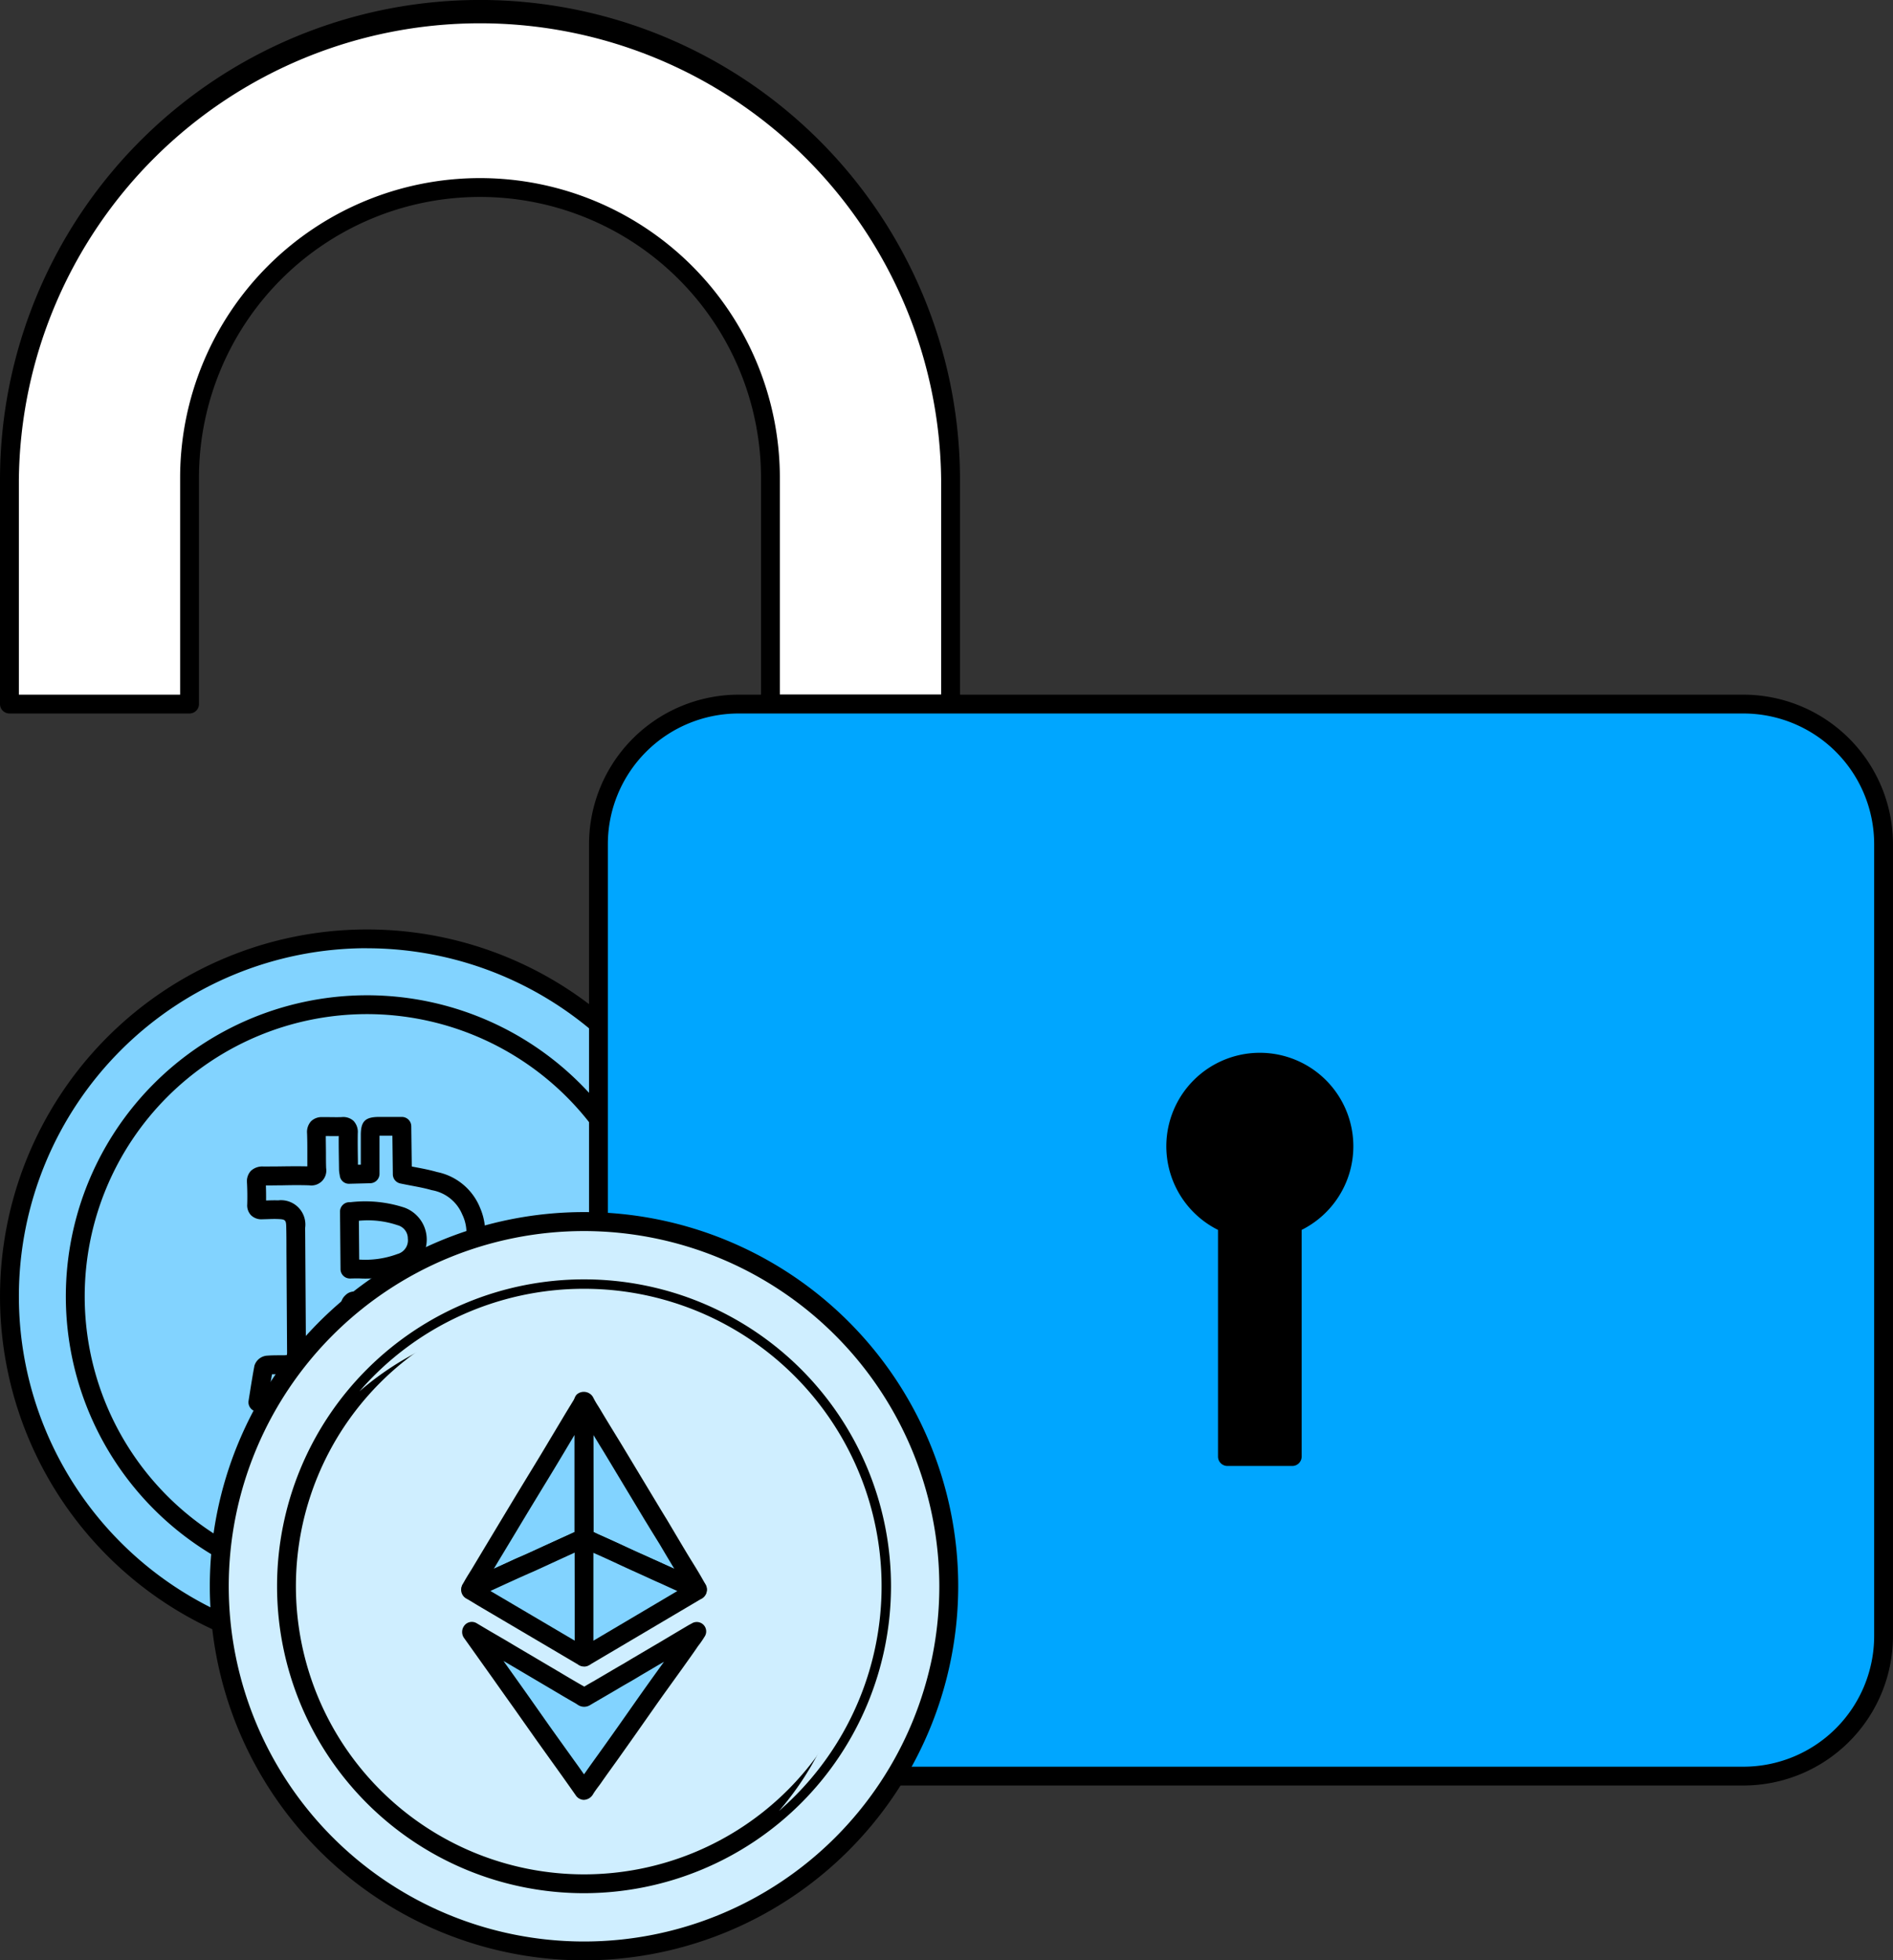 <svg id="그룹_6937" data-name="그룹 6937" xmlns="http://www.w3.org/2000/svg" xmlns:xlink="http://www.w3.org/1999/xlink" width="86" height="89.077" viewBox="0 0 86 89.077">
  <rect x="0" y="0" width="86" height="89.077" fill="#333333" stroke="none"/>
  <defs>
    <clipPath id="clip-path">
      <rect id="사각형_7134" data-name="사각형 7134" width="86" height="89.077" fill="none"/>
    </clipPath>
    <clipPath id="clip-path-3">
      <rect id="사각형_7131" data-name="사각형 7131" width="11.622" height="15.641" fill="none"/>
    </clipPath>
    <clipPath id="clip-path-4">
      <rect id="사각형_7132" data-name="사각형 7132" width="23.725" height="23.725" fill="none"/>
    </clipPath>
  </defs>
  <g id="그룹_6936" data-name="그룹 6936" clip-path="url(#clip-path)">
    <g id="그룹_6935" data-name="그룹 6935" transform="translate(0 0)">
      <g id="그룹_6934" data-name="그룹 6934" clip-path="url(#clip-path)">
        <path id="패스_10347" data-name="패스 10347" d="M32.995,65.87A16.248,16.248,0,1,1,16.746,49.622,16.248,16.248,0,0,1,32.995,65.87" transform="translate(-0.07 -6.96)" fill="#82d3ff"/>
        <path id="패스_10348" data-name="패스 10348" d="M16.676,82.476A16.676,16.676,0,1,1,33.353,65.8,16.695,16.695,0,0,1,16.676,82.476m0-32.5A15.821,15.821,0,1,0,32.5,65.8,15.839,15.839,0,0,0,16.676,49.979" transform="translate(0 -6.89)"/>
        <path id="패스_10349" data-name="패스 10349" d="M30.491,66.358A13.257,13.257,0,1,1,17.234,53.1,13.257,13.257,0,0,1,30.491,66.358" transform="translate(-0.558 -7.448)" fill="#82d3ff"/>
        <path id="패스_10350" data-name="패스 10350" d="M17.165,79.973A13.685,13.685,0,1,1,30.849,66.289,13.7,13.7,0,0,1,17.165,79.973m0-26.514A12.829,12.829,0,1,0,29.994,66.289,12.844,12.844,0,0,0,17.165,53.459" transform="translate(-0.488 -7.378)"/>
        <g id="그룹_6930" data-name="그룹 6930" transform="translate(11.219 50.741)" style="mix-blend-mode: multiply;isolation: isolate">
          <g id="그룹_6929" data-name="그룹 6929">
            <g id="그룹_6928" data-name="그룹 6928" clip-path="url(#clip-path-3)">
              <path id="패스_10351" data-name="패스 10351" d="M16.353,72.061l-2.735.006c.089-.556.167-1.07.264-1.581.01-.051.137-.107.213-.113.23-.018.461-.011.691-.015.446-.009.59-.152.587-.586q-.012-2.074-.027-4.149c0-.493,0-.985-.01-1.478-.008-.6-.208-.812-.813-.834-.241-.009-.482.008-.723.011-.161,0-.248-.051-.242-.24.011-.335.007-.671-.01-1.006-.013-.24.09-.3.313-.3.7.005,1.4-.025,2.106,0,.294.01.329-.115.325-.346-.011-.534,0-1.069-.02-1.6-.005-.2.054-.3.259-.294.3,0,.609.014.911,0,.23-.012.284.082.28.3-.009.555,0,1.111.011,1.666a1.732,1.732,0,0,0,.031.211l.953-.025c0-.592,0-1.164,0-1.736,0-.419-.007-.421.4-.425.334,0,.666,0,1.039,0,.009.751.019,1.468.028,2.177.5.1.988.175,1.456.31a2.283,2.283,0,0,1,1.667,1.36,2.33,2.33,0,0,1-.845,2.941c.079.034.139.065.2.086a2.217,2.217,0,0,1,1.648,2.17,2.845,2.845,0,0,1-1.637,2.967,5.916,5.916,0,0,1-2.138.474c-.243.016-.3.095-.291.323.016.565,0,1.131.009,1.7,0,.188-.04.267-.244.26-.385-.012-.771,0-1.193,0-.008-.659-.028-1.284-.017-1.909,0-.234-.046-.327-.295-.3a6.351,6.351,0,0,1-.691,0V74.3c-.447,0-.863.015-1.277-.008-.06,0-.156-.175-.158-.27-.019-.637-.016-1.275-.021-1.958m3.8-1.817c.328-.154.594-.254.834-.4a1.083,1.083,0,0,0,.5-1.191,1.253,1.253,0,0,0-1.162-1.039c-.772-.113-1.56-.121-2.343-.159-.055,0-.167.118-.168.182q-.014,1.256.006,2.513c0,.069.113.2.169.2.742-.024,1.482-.067,2.161-.1M17.775,63.4c.008.892.015,1.743.023,2.611a5.814,5.814,0,0,0,2.341-.3,1.12,1.12,0,0,0-.021-2.1,5.5,5.5,0,0,0-2.343-.213" transform="translate(-13.119 -59.089)" fill="#82d3ff"/>
              <path id="패스_10352" data-name="패스 10352" d="M17.019,74.66c-.2,0-.385,0-.579-.014-.364-.02-.557-.451-.564-.685-.015-.486-.016-.972-.019-1.478V72.42l-2.308.005h0a.429.429,0,0,1-.326-.15.424.424,0,0,1-.1-.346l.058-.365c.067-.424.132-.827.208-1.228a.648.648,0,0,1,.6-.459c.168-.013.337-.015.506-.015l.21,0a.765.765,0,0,0,.158-.015.683.683,0,0,0,.009-.141l-.029-4.588c0-.346,0-.69-.008-1.035-.005-.376-.028-.4-.4-.413-.15-.006-.3,0-.448.005l-.252.007a.673.673,0,0,1-.5-.183.648.648,0,0,1-.173-.5c.009-.316.006-.642-.011-.969a.7.7,0,0,1,.175-.547.764.764,0,0,1,.568-.2c.281,0,.559,0,.838-.005.379-.005.77-.009,1.16,0,0-.2,0-.408,0-.613,0-.3,0-.595-.012-.892a.724.724,0,0,1,.182-.546.687.687,0,0,1,.508-.188l.176,0c.236,0,.472.008.708,0a.69.69,0,0,1,.537.172.729.729,0,0,1,.193.559c-.007.426,0,.852.006,1.278l0,.153.132,0v-.126c0-.4,0-.8,0-1.189-.006-.653.187-.85.821-.855.229,0,.457,0,.7,0l.346,0a.427.427,0,0,1,.425.423l.023,1.83.122.023c.339.064.689.13,1.03.228a2.68,2.68,0,0,1,1.949,1.622,2.83,2.83,0,0,1-.438,2.961,2.6,2.6,0,0,1,1.471,2.362,3.281,3.281,0,0,1-1.883,3.378,6.262,6.262,0,0,1-2.18.506c.006.276.005.553,0,.83,0,.254,0,.508,0,.763a.692.692,0,0,1-.179.524.674.674,0,0,1-.507.172c-.265-.009-.53-.005-.807,0l-.369,0a.434.434,0,0,1-.43-.423l-.009-.553c-.007-.415-.015-.82-.01-1.224-.045,0-.088,0-.129,0v1.78a.429.429,0,0,1-.426.428l-.321,0-.4,0m-.288-.724Zm0-.135c.191,0,.383,0,.583,0V72.01a.423.423,0,0,1,.127-.3.46.46,0,0,1,.3-.125c.085,0,.166,0,.244.005a3.024,3.024,0,0,0,.4,0,.7.7,0,0,1,.566.15.737.737,0,0,1,.2.582c-.007.442,0,.885.009,1.339l0,.131c.2,0,.394-.005.586,0,0-.21,0-.406,0-.6,0-.3,0-.607-.007-.91a.667.667,0,0,1,.69-.762,5.616,5.616,0,0,0,1.986-.434,2.418,2.418,0,0,0,1.39-2.558,1.8,1.8,0,0,0-1.355-1.786c-.055-.019-.109-.042-.171-.07l-.065-.029a.428.428,0,0,1-.065-.752,1.9,1.9,0,0,0,.677-2.433,1.836,1.836,0,0,0-1.385-1.1c-.3-.088-.617-.147-.951-.21-.156-.03-.315-.06-.475-.094a.427.427,0,0,1-.34-.414l-.021-1.756c-.2,0-.392,0-.585,0,0,.4,0,.791,0,1.188v.543a.427.427,0,0,1-.417.428l-.953.025a.416.416,0,0,1-.433-.363l-.012-.07a1.28,1.28,0,0,1-.024-.2l-.005-.374c-.006-.387-.012-.774-.008-1.162-.2.005-.4,0-.588,0,0,.267.006.515.007.764,0,.23,0,.462.008.693a.679.679,0,0,1-.767.783c-.41-.014-.831-.009-1.24,0-.243,0-.489.007-.73.005.009.236.011.462.009.683l.039,0c.17-.006.34-.011.51-.005a1.107,1.107,0,0,1,1.225,1.257c.005.347.006.695.008,1.042l.029,4.588a.9.9,0,0,1-1.007,1.016l-.223,0c-.1,0-.208,0-.311,0-.05.277-.1.557-.141.846l2.232,0h0a.427.427,0,0,1,.428.425l0,.491c0,.452,0,.888.015,1.322m1.192-3.1a.54.54,0,0,1-.376-.164.669.669,0,0,1-.219-.451c-.015-.824-.017-1.675-.008-2.525a.642.642,0,0,1,.217-.441.549.549,0,0,1,.4-.163l.514.022a17.767,17.767,0,0,1,1.869.141,1.666,1.666,0,0,1,1.521,1.384,1.515,1.515,0,0,1-.7,1.635,5.174,5.174,0,0,1-.579.286l-.293.133a.432.432,0,0,1-.161.041l-.425.021c-.561.03-1.152.06-1.744.08h-.015m2.163-.529h0Zm-1.9-.1h0Zm-.009-2.247c-.006.677,0,1.352.005,2.013.5-.019.989-.045,1.459-.069l.342-.018.233-.106a4.263,4.263,0,0,0,.485-.238.653.653,0,0,0,.3-.746.813.813,0,0,0-.8-.693,17.511,17.511,0,0,0-1.781-.133l-.243-.009m-.442-1.46a.428.428,0,0,1-.427-.425l-.023-2.611a.427.427,0,0,1,.408-.431l.063,0a5.728,5.728,0,0,1,2.458.246,1.547,1.547,0,0,1,.04,2.887,5,5,0,0,1-2.1.329c-.135,0-.271,0-.409.006h-.011m.408-2.63.015,1.768a4.191,4.191,0,0,0,1.74-.253.642.642,0,0,0,.469-.7.625.625,0,0,0-.471-.61,4.2,4.2,0,0,0-1.753-.2" transform="translate(-13.049 -59.019)"/>
            </g>
          </g>
        </g>
        <path id="패스_10353" data-name="패스 10353" d="M8.681,21.787a13.195,13.195,0,1,1,26.39,0V32.063h8.184V21.876a21.379,21.379,0,0,0-42.758,0V32.063H8.681Z" transform="translate(-0.07 -0.07)" fill="#fff"/>
        <path id="패스_10354" data-name="패스 10354" d="M43.185,32.421H35a.428.428,0,0,1-.427-.427V21.716a12.767,12.767,0,0,0-25.534,0V31.993a.428.428,0,0,1-.428.427H.427A.428.428,0,0,1,0,31.993V21.805a21.806,21.806,0,0,1,43.613,0V31.993a.428.428,0,0,1-.428.427m-7.756-.855h7.328v-9.76a20.951,20.951,0,0,0-41.9,0v9.76H8.183V21.716a13.623,13.623,0,0,1,27.246,0Z" transform="translate(0 0)"/>
        <path id="패스_10355" data-name="패스 10355" d="M83.646,37.213H37.985a6.362,6.362,0,0,0-6.362,6.362V79.563a6.362,6.362,0,0,0,6.362,6.362H83.646a6.362,6.362,0,0,0,6.362-6.362V43.575a6.362,6.362,0,0,0-6.362-6.362" transform="translate(-4.435 -5.219)" fill="#00a6ff"/>
        <path id="패스_10356" data-name="패스 10356" d="M83.576,86.284H37.915a6.8,6.8,0,0,1-6.789-6.789V43.505a6.8,6.8,0,0,1,6.789-6.789H83.576a6.8,6.8,0,0,1,6.789,6.789V79.494a6.8,6.8,0,0,1-6.789,6.789M37.915,37.571a5.94,5.94,0,0,0-5.934,5.934V79.494a5.94,5.94,0,0,0,5.934,5.934H83.576a5.94,5.94,0,0,0,5.934-5.934V43.505a5.94,5.94,0,0,0-5.934-5.934Z" transform="translate(-4.366 -5.15)"/>
        <path id="패스_10357" data-name="패스 10357" d="M69.771,59.962a3.821,3.821,0,1,0-5.293,3.525V74.06h2.946V63.487a3.82,3.82,0,0,0,2.347-3.525" transform="translate(-8.714 -7.874)"/>
        <path id="패스_10358" data-name="패스 10358" d="M67.353,74.417H64.406a.428.428,0,0,1-.427-.427v-10.3a4.248,4.248,0,1,1,3.8,0v10.3a.428.428,0,0,1-.428.427m-2.518-.855h2.091V63.417a.441.441,0,0,1,.279-.4,3.4,3.4,0,1,0-4.3-1.435,3.57,3.57,0,0,0,1.7,1.456.427.427,0,0,1,.232.38Z" transform="translate(-8.644 -7.804)"/>
        <path id="패스_10359" data-name="패스 10359" d="M44.727,81.136A16.569,16.569,0,1,1,28.158,64.567,16.568,16.568,0,0,1,44.727,81.136" transform="translate(-1.626 -9.056)" fill="#cfeeff"/>
        <path id="패스_10360" data-name="패스 10360" d="M28.088,98.063a17,17,0,1,1,17-17,17.016,17.016,0,0,1-17,17m0-33.138A16.141,16.141,0,1,0,44.23,81.067,16.16,16.16,0,0,0,28.088,64.925" transform="translate(-1.556 -8.986)"/>
        <path id="패스_10361" data-name="패스 10361" d="M42.174,81.634A13.518,13.518,0,1,1,28.656,68.115,13.519,13.519,0,0,1,42.174,81.634" transform="translate(-2.123 -9.554)" fill="#cfeeff"/>
        <path id="패스_10362" data-name="패스 10362" d="M28.586,95.51A13.946,13.946,0,1,1,42.532,81.564,13.961,13.961,0,0,1,28.586,95.51m0-27.036a13.09,13.09,0,1,0,13.09,13.09,13.1,13.1,0,0,0-13.09-13.09" transform="translate(-2.053 -9.484)"/>
        <g id="그룹_6933" data-name="그룹 6933" transform="translate(16.326 58.562)" style="mix-blend-mode: multiply;isolation: isolate">
          <g id="그룹_6932" data-name="그룹 6932">
            <g id="그룹_6931" data-name="그룹 6931" clip-path="url(#clip-path-4)">
              <path id="패스_10363" data-name="패스 10363" d="M29.2,68.116a13.48,13.48,0,0,0-10.206,4.66A13.514,13.514,0,0,1,38.055,91.841,13.515,13.515,0,0,0,29.2,68.116" transform="translate(-18.99 -68.116)" fill="#cfeeff"/>
            </g>
          </g>
        </g>
        <path id="패스_10364" data-name="패스 10364" d="M30.836,74.088v-.041h.04c.092.2.214.378.324.565.181.306.366.61.551.914.157.259.317.515.474.775.181.3.359.6.539.9l.434.722c.188.314.376.628.566.94.158.262.322.521.479.784.3.5.591.994.888,1.489.183.305.374.606.557.911.109.181.211.368.316.552a2.7,2.7,0,0,1-.459-.2c-.351-.153-.7-.316-1.047-.473s-.693-.312-1.039-.469c-.3-.133-.592-.267-.886-.4-.422-.2-.846-.389-1.272-.579a2.247,2.247,0,0,0-.426-.177c-.007-.014-.013-.028-.019-.041q0-3.047,0-6.094c0-.028.014-.06-.021-.08" transform="translate(-4.325 -10.386)" fill="#82d3ff"/>
        <path id="패스_10365" data-name="패스 10365" d="M35.933,82.96a.443.443,0,0,1-.095-.01,1.78,1.78,0,0,1-.412-.162c-.04-.021-.082-.041-.123-.059-.206-.089-.41-.182-.615-.276l-.436-.2c-.235-.1-.468-.21-.7-.316l-.34-.155c-.3-.134-.594-.269-.89-.408q-.629-.293-1.265-.575c-.044-.02-.087-.041-.13-.062a1.068,1.068,0,0,0-.213-.089.429.429,0,0,1-.3-.239L30.4,80.37a.419.419,0,0,1-.039-.177V74.152a.458.458,0,0,1-.021-.119v-.042a.427.427,0,0,1,.12-.31.484.484,0,0,1,.734.117,3.9,3.9,0,0,0,.209.369l.1.159c.17.288.344.573.518.859l.242.395q.133.215.264.432l1.746,2.9c.091.149.182.3.273.446l.415.7c.157.264.314.528.472.792q.139.231.281.459t.276.452c.077.128.15.258.224.388l.1.173a.428.428,0,0,1-.371.64m-4.719-3.031.089.044.1.048q.641.285,1.278.581.438.205.88.4l.342.156c.231.1.463.21.695.313l.282.127c-.064-.1-.127-.207-.19-.312-.159-.264-.316-.53-.475-.8L33.8,79.8c-.088-.146-.177-.291-.267-.437l-1.751-2.911q-.128-.213-.26-.425l-.243-.4c-.024-.038-.047-.077-.07-.114Z" transform="translate(-4.255 -10.317)"/>
        <path id="패스_10366" data-name="패스 10366" d="M35.149,86.227c-.1.183-.237.345-.356.517-.23.332-.465.66-.7.99s-.453.628-.679.944q-.28.391-.558.785c-.288.408-.573.818-.861,1.227q-.371.527-.746,1.054c-.254.356-.512.708-.762,1.068-.143.2-.3.4-.43.614-.023.039-.032.035-.058,0q-.374-.535-.753-1.066c-.354-.5-.71-.99-1.063-1.486-.326-.46-.648-.923-.973-1.382s-.662-.935-.994-1.4q-.638-.9-1.277-1.792c-.012-.017-.033-.035-.009-.073l.4.238c.249.148.5.294.751.44.349.2.693.413,1.04.617q.575.338,1.15.677c.457.269.911.542,1.37.808.113.065.229.124.334.2a.089.089,0,0,0,.109,0c.3-.176.6-.349.9-.524.266-.155.528-.315.8-.466.322-.181.634-.377.952-.563s.634-.368.95-.555c.431-.254.86-.513,1.29-.769.058-.035.12-.065.181-.1Z" transform="translate(-3.495 -12.093)" fill="#82d3ff"/>
        <path id="패스_10367" data-name="패스 10367" d="M29.96,93.809a.457.457,0,0,1-.383-.214q-.373-.533-.751-1.062l-.449-.627q-.308-.429-.615-.861-.281-.4-.56-.794l-.414-.589q-.5-.7-.993-1.4L24.52,86.47a.472.472,0,0,1-.022-.549.428.428,0,0,1,.58-.14l.4.238c.2.119.4.235.6.351l.15.088c.2.114.39.23.585.346l2.064,1.219c.3.18.605.359.91.536l.089.05.094.053c.163-.1.328-.192.491-.286l.528-.31c.169-.1.338-.2.51-.3.2-.113.4-.231.593-.349l.79-.466c.17-.1.34-.2.511-.3l.782-.466.506-.3c.048-.028.1-.054.144-.079l.023-.012a.423.423,0,0,1,.193-.066.429.429,0,0,1,.368.152h0a.428.428,0,0,1,.022.518,4.185,4.185,0,0,1-.242.356c-.039.052-.077.1-.113.158-.212.308-.43.611-.647.916l-.736,1.024q-.28.389-.555.782l-.862,1.228q-.373.529-.747,1.056l-.274.382c-.163.227-.326.453-.485.682-.052.074-.1.146-.158.218-.089.12-.179.241-.255.37a.5.5,0,0,1-.379.236H29.96m0-.428h0ZM26.3,87.5l.193.271q.5.7.995,1.4l.415.591c.186.264.371.528.557.791q.306.429.613.857l.45.628q.218.3.433.61c.037-.05.074-.1.109-.152.162-.232.327-.462.493-.692l.272-.379q.374-.525.745-1.051l.862-1.228q.279-.395.56-.788l.593-.825-.28.163-.778.458c-.2.123-.407.245-.614.362-.166.094-.33.191-.494.289l-.534.312c-.218.127-.438.254-.654.383a.515.515,0,0,1-.578-.022,1.952,1.952,0,0,0-.2-.12l-.1-.058c-.307-.177-.612-.359-.917-.54l-2.067-1.221L26.3,87.5m3.855,1.285h0m-.358-.017h0m-4.6-2.809.013.018-.013-.018" transform="translate(-3.425 -12.023)"/>
        <path id="패스_10368" data-name="패스 10368" d="M30,74.1c.034.02.021.052.021.08q0,3.047,0,6.094a1.2,1.2,0,0,1-.111.064c-.34.156-.683.309-1.023.464-.374.171-.745.346-1.119.517-.279.126-.56.246-.837.372-.566.257-1.128.519-1.695.773a.969.969,0,0,1-.347.132c.145-.285.326-.549.488-.824.279-.473.565-.942.849-1.413q.539-.9,1.08-1.794c.36-.6.726-1.19,1.085-1.786.341-.565.677-1.132,1.016-1.7.2-.328.4-.653.594-.98" transform="translate(-3.491 -10.392)" fill="#82d3ff"/>
        <path id="패스_10369" data-name="패스 10369" d="M24.819,82.948a.428.428,0,0,1-.381-.622c.1-.2.219-.389.337-.579.056-.089.111-.179.164-.269q.3-.5.6-1l.576-.959.752-1.249.508-.835c.193-.316.386-.633.578-.95s.389-.65.584-.975l.432-.722c.138-.232.279-.463.42-.694l.175-.288a.427.427,0,0,1,.576-.15.476.476,0,0,1,.237.478l0,6.068a.428.428,0,0,1-.212.369,1.413,1.413,0,0,1-.15.085l-1.517.692q-.313.146-.628.289c-.142.064-.283.127-.426.19s-.274.12-.411.182l-.631.289c-.355.163-.709.326-1.066.485l-.065.034a1.015,1.015,0,0,1-.438.136h-.019m4.705-7.423-.251.42q-.291.49-.585.978t-.579.953l-.506.833q-.377.622-.751,1.247l-.578.959q-.208.343-.414.688l.19-.087.634-.291q.209-.1.422-.187c.138-.061.278-.123.415-.186.208-.095.414-.19.622-.286l1.382-.63Z" transform="translate(-3.421 -10.323)"/>
        <path id="패스_10370" data-name="패스 10370" d="M24.887,83.6a.948.948,0,0,0,.347-.132c.567-.253,1.13-.516,1.695-.773.278-.126.56-.245.837-.372.374-.17.745-.345,1.119-.516.34-.156.683-.309,1.023-.464.039-.018.074-.043.111-.064l.019.04c-.006.008-.016.015-.016.022q0,2.591.006,5.183c0,.053-.022.11.012.162-.025.034-.041,0-.056-.01-.709-.419-1.417-.841-2.127-1.26q-1.141-.673-2.287-1.344c-.218-.128-.433-.26-.65-.389-.034-.021-.082-.032-.034-.083" transform="translate(-3.488 -11.4)" fill="#82d3ff"/>
        <path id="패스_10371" data-name="패스 10371" d="M29.95,87.056a.453.453,0,0,1-.287-.1l-4.38-2.583c-.127-.075-.254-.151-.38-.228l-.272-.162a.464.464,0,0,1-.257-.337.472.472,0,0,1,.129-.406.427.427,0,0,1,.288-.135.763.763,0,0,0,.089-.042c.036-.019.072-.037.109-.053.353-.158.706-.32,1.058-.482l.634-.29c.139-.064.28-.126.42-.187s.279-.122.417-.185c.208-.095.414-.191.622-.286l1.521-.694.07-.044a.429.429,0,0,1,.607.191.542.542,0,0,1,.041.295q0,2.564.006,5.127,0,.027,0,.054a.428.428,0,0,1-.067.359.484.484,0,0,1-.331.191H29.95m.376-.678h0M25.7,83.624l.015.009,3.811,2.247q0-2,0-4l-1.024.469q-.313.146-.628.289-.213.1-.426.189l-.411.183L26.4,83.3l-.7.322m-.673-.4h0" transform="translate(-3.418 -11.33)"/>
        <path id="패스_10372" data-name="패스 10372" d="M30.88,86.691c-.034-.052-.012-.108-.012-.162q-.005-2.591-.006-5.183c0-.007.011-.015.016-.021a2.224,2.224,0,0,1,.426.177c.426.19.849.382,1.272.579.294.138.591.272.886.4.346.157.692.316,1.039.469s.7.32,1.049.473a2.585,2.585,0,0,0,.457.2c.029.048-.016.054-.04.069l-1.2.708-1.709,1.011-2.134,1.261a.426.426,0,0,1-.046.02" transform="translate(-4.328 -11.406)" fill="#82d3ff"/>
        <path id="패스_10373" data-name="패스 10373" d="M30.817,87.045a.433.433,0,0,1-.363-.187.58.58,0,0,1-.084-.4q0-2.586-.005-5.179a.473.473,0,0,1,.121-.3.424.424,0,0,1,.414-.138,1.8,1.8,0,0,1,.408.156l.1.049q.641.285,1.278.581.438.205.88.4l.342.156c.231.1.463.21.695.313q.223.1.444.2c.2.091.4.182.6.269.057.025.111.052.166.079a1.055,1.055,0,0,0,.217.092.428.428,0,0,1,.273.2.513.513,0,0,1,.049.383.465.465,0,0,1-.267.288l-5.012,2.965a1.02,1.02,0,0,1-.093.045.448.448,0,0,1-.163.031m.4-5.151q0,2,0,3.993l3.814-2.257-.346-.157-.436-.2c-.235-.1-.468-.21-.7-.316l-.341-.155c-.3-.134-.594-.27-.89-.408q-.549-.257-1.1-.5" transform="translate(-4.259 -11.337)"/>
      </g>
    </g>
  </g>
</svg>
